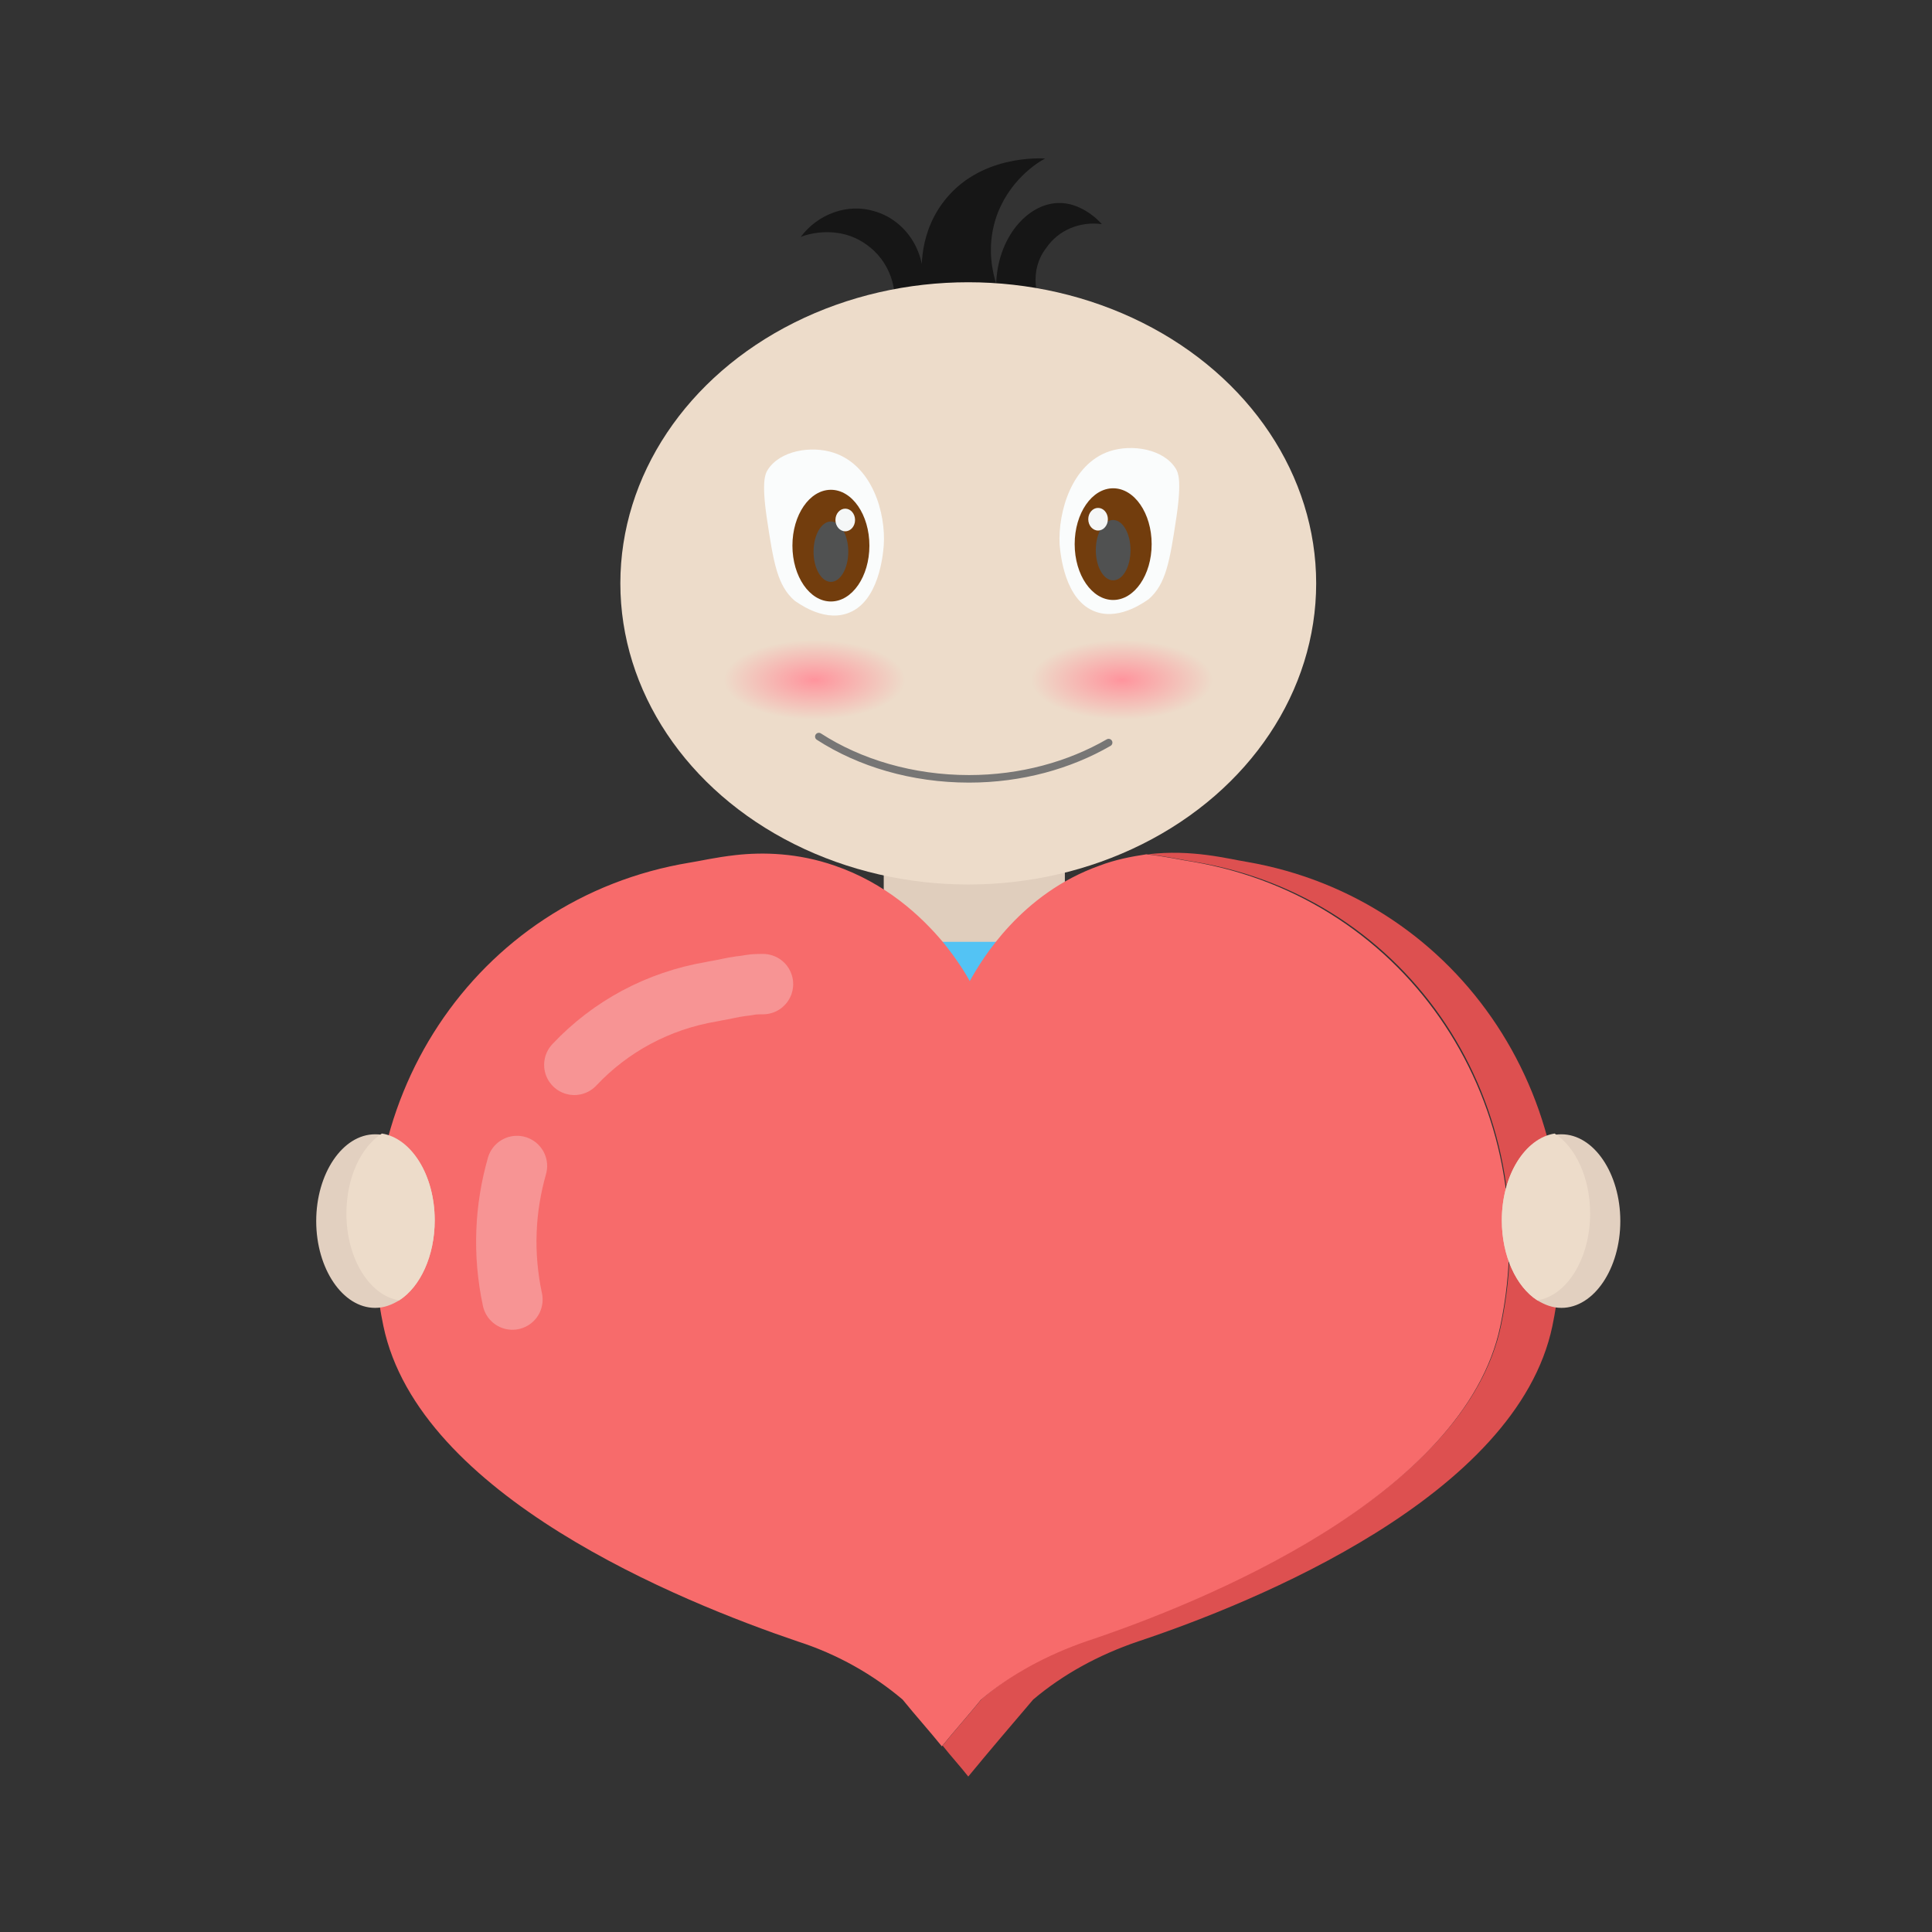 <?xml version="1.0" ?><svg height="256px" id="Layer_1" style="enable-background:new 0 0 256 256;" version="1.1" viewBox="0 0 256 256" width="256px" xml:space="preserve" xmlns="http://www.w3.org/2000/svg" xmlns:xlink="http://www.w3.org/1999/xlink"><rect x="0" y="0" width="256" height="256" fill="#333333" stroke="none"/><style type="text/css">
	.st0{fill:#E0CEBD;}
	.st1{fill:#53C3F4;}
	.st2{fill:#161616;}
	.st3{fill:#EDDCCA;}
	.st4{fill:none;stroke:#777675;stroke-linecap:round;stroke-miterlimit:10;}
	.st5{fill:#FAFCFC;}
	.st6{fill:#723D0D;}
	.st7{fill:#505151;}
	.st8{fill:#F5F7F7;}
	.st9{fill:url(#SVGID_1_);}
	.st10{fill:url(#SVGID_2_);}
	.st11{fill:#DD5050;}
	.st12{fill:#F76B6B;}
	.st13{fill:none;stroke:#F79494;stroke-width:8;stroke-linecap:round;stroke-linejoin:round;stroke-miterlimit:10;}
	.st14{fill:#E2D0C0;}
</style><g><path class="st0" d="M129.1,97L129.1,97c6.6,0,12,5.4,12,12v31.5c0,6.6-5.4,12-12,12h0c-6.6,0-12-5.4-12-12V109   C117.1,102.4,122.5,97,129.1,97z"/><path class="st1" d="M165,134v73.4l-0.1-1l-34.6,2l-4.8-0.1l-33.9-1.8l-0.1,1V134c0-5.1,5.4-9.2,12-9.2H153   C159.6,124.8,165,128.9,165,134z"/><g><g id="head_3_"><path class="st2" d="M139.4,42.5c-7-0.2-14.1-0.4-21.1-0.5c0.9-3.7-0.5-7.5-3.5-9.6c-3.9-2.8-8.3-1.2-8.7-1     c2.3-3.1,6.3-4.5,9.8-3.4c4.1,1.2,6.8,5.3,6.4,9.8c-0.2-1.1-0.8-6.3,2.6-10.9c4.8-6.5,13.1-5.9,13.6-5.9c-1,0.5-5,3-6.6,8.1     c-1.2,3.9-0.3,7.2,0.1,8.5c0.2-6.2,4.2-10.6,8.2-10.7c2.9-0.1,5.2,2.1,5.8,2.8c-2.9-0.4-5.8,0.8-7.4,3.2     C136.5,35.6,136.8,39.7,139.4,42.5z"/><ellipse class="st3" cx="128.3" cy="77.3" rx="46.1" ry="39.9"/><path class="st4" d="M146.9,98.4c-5.2,3-11.6,4.8-18.5,4.8c-7.5,0-14.5-2.1-19.9-5.6"/><g id="eye_6_"><path class="st5" d="M117.1,72.3c-0.1,1.1-0.6,7.6-4.9,9c-3.3,1.1-6.7-1.6-6.9-1.7c-2.3-2-2.8-5-3.7-11      c-0.7-4.8-0.2-5.8,0.1-6.3c1.6-2.6,5.8-3.3,8.8-2.3C115.6,61.7,117.4,68,117.1,72.3z"/><ellipse class="st6" cx="110.1" cy="72.3" rx="5.1" ry="7.4"/><ellipse class="st7" cx="110.1" cy="73.1" rx="2.3" ry="4"/><ellipse class="st8" cx="112" cy="68.9" rx="1.3" ry="1.5"/></g><g id="eye_5_"><path class="st5" d="M140.4,72.1c0.1,1.1,0.6,7.6,4.9,9c3.3,1.1,6.7-1.6,6.9-1.7c2.3-2,2.8-5,3.7-11c0.7-4.8,0.2-5.8-0.1-6.3      c-1.6-2.6-5.8-3.3-8.8-2.3C142,61.5,140.2,67.8,140.4,72.1z"/><ellipse class="st6" cx="147.5" cy="72.1" rx="5.1" ry="7.4"/><ellipse class="st7" cx="147.5" cy="72.9" rx="2.3" ry="4"/><ellipse class="st8" cx="145.5" cy="68.8" rx="1.3" ry="1.5"/></g></g><radialGradient cx="148.077" cy="-12.701" gradientTransform="matrix(1.116 0 0 0.488 -16.585 96.28)" gradientUnits="userSpaceOnUse" id="SVGID_1_" r="10.789"><stop offset="0" style="stop-color:#FF949D"/><stop offset="1" style="stop-color:#EDDCCA"/></radialGradient><ellipse class="st9" cx="148.6" cy="90.1" rx="16.3" ry="5.3"/><radialGradient cx="111.582" cy="-12.701" gradientTransform="matrix(1.116 0 0 0.488 -16.585 96.28)" gradientUnits="userSpaceOnUse" id="SVGID_2_" r="10.789"><stop offset="0" style="stop-color:#FF949D"/><stop offset="1" style="stop-color:#EDDCCA"/></radialGradient><ellipse class="st10" cx="107.9" cy="90.1" rx="16.3" ry="5.3"/></g></g><g><path class="st11" d="M205.7,175.7c-4.7,22.5-39.3,36.6-54.9,41.8c-5.3,1.8-10,4.4-13.9,7.7c-2.9,3.4-5.8,6.8-8.6,10.2   c-1.1-1.4-2.3-2.7-3.4-4.1c1.7-2.1,3.5-4.1,5.2-6.2c3.9-3.3,8.6-6,13.9-7.7c15.6-5.3,50.2-19.3,54.9-41.8   c6.1-29.2-12.1-56.7-40.6-61.4c-1.4-0.2-3.5-0.7-6.2-1c5.8-0.7,10.6,0.6,13.1,1C193.6,119.1,211.7,146.6,205.7,175.7z"/><path class="st12" d="M198.8,175.7c-4.7,22.5-39.3,36.6-54.9,41.8c-5.2,1.8-10,4.4-13.9,7.7c-1.7,2.1-3.5,4.1-5.2,6.2   c-1.7-2.1-3.5-4.1-5.2-6.2c-3.9-3.3-8.6-6-13.9-7.7c-15.6-5.3-50.2-19.3-54.9-41.8c-6.1-29.2,12.1-56.7,40.6-61.4   c1.3-0.2,3.4-0.7,6.1-1h0c3.6-0.4,8.2-0.3,13.1,1.4c6.7,2.3,11.4,6.6,14.4,10.2c1.7,2.1,2.9,4,3.5,5.1c1.6-2.9,6.8-11.6,17.2-15.3   c2.1-0.8,4.2-1.2,6.2-1.5c2.7,0.3,4.8,0.8,6.2,1C186.7,119.1,204.9,146.6,198.8,175.7z"/><path class="st13" d="M76.1,141.1c4.8-5.1,11.1-8.5,18.2-9.7c0.5-0.1,1-0.2,1.6-0.3c0.9-0.2,1.9-0.4,2.9-0.5l0.6-0.1   c0.6-0.1,1.2-0.1,1.7-0.1"/><path class="st13" d="M67.9,172.2c-1.3-6.1-1-12.1,0.6-17.7"/></g><g><g id="hand_6_"><path class="st14" d="M57.6,161.7c0,4.7-1.9,8.8-4.7,10.6c-1,0.6-2,1-3.2,1c-4.3,0-7.8-5.2-7.8-11.5s3.5-11.5,7.8-11.5    c0.3,0,0.6,0,0.9,0.1C54.5,150.8,57.6,155.7,57.6,161.7z"/><path class="st3" d="M57.6,161.7c0,4.7-1.9,8.8-4.7,10.6c-3.9-0.6-7-5.5-7-11.5c0-4.7,1.9-8.8,4.7-10.6    C54.5,150.8,57.6,155.7,57.6,161.7z"/></g><g id="hand_5_"><path class="st14" d="M199,161.7c0,4.7,1.9,8.8,4.7,10.6c1,0.6,2,1,3.2,1c4.3,0,7.8-5.2,7.8-11.5s-3.5-11.5-7.8-11.5    c-0.3,0-0.6,0-0.9,0.1C202.1,150.8,199,155.7,199,161.7z"/><path class="st3" d="M199,161.7c0,4.7,1.9,8.8,4.7,10.6c3.9-0.6,7-5.5,7-11.5c0-4.7-1.9-8.8-4.7-10.6    C202.1,150.8,199,155.7,199,161.7z"/></g></g></svg>